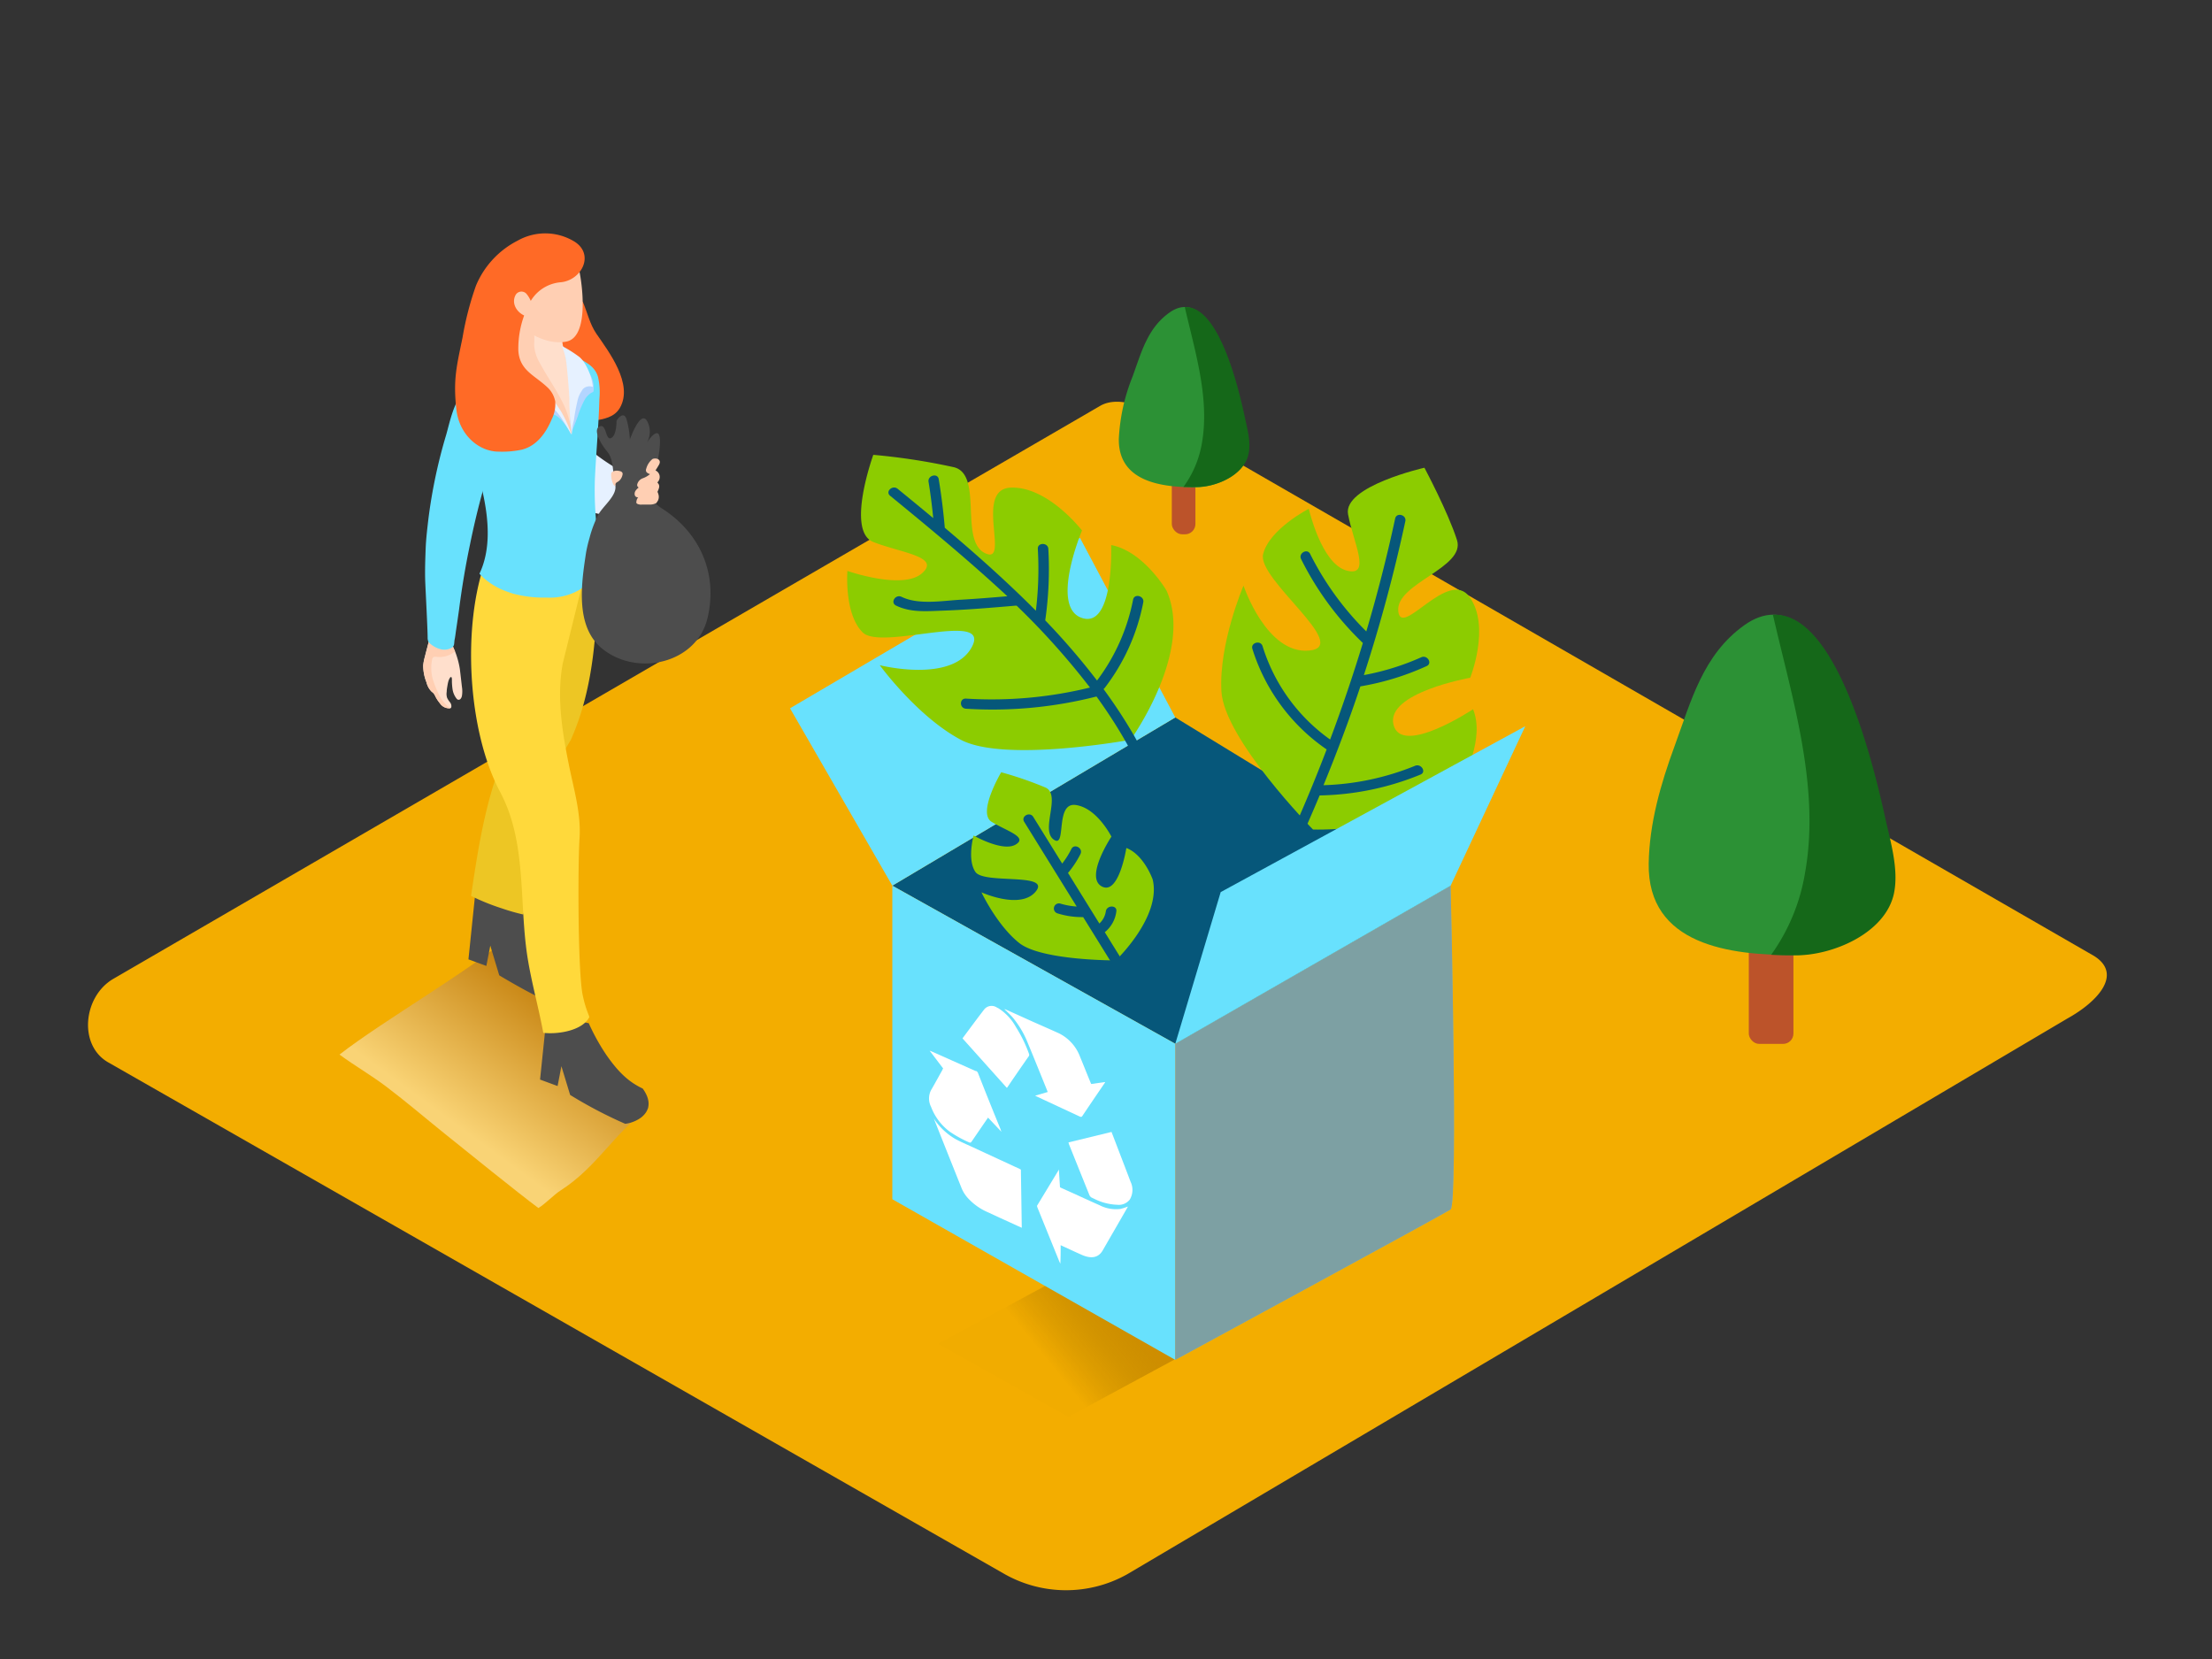 <svg xmlns="http://www.w3.org/2000/svg" xmlns:xlink="http://www.w3.org/1999/xlink" viewBox="0 0 400 300"><rect x="0" y="0" width="400" height="300" fill="#333333" stroke="none"/><defs><linearGradient id="linear-gradient" x1="190.26" y1="246.91" x2="203.41" y2="236.24" gradientUnits="userSpaceOnUse"><stop offset="0" stop-opacity="0.03"/><stop offset="0.97" stop-color="#7f4a00"/></linearGradient><linearGradient id="linear-gradient-2" x1="103.25" y1="176.52" x2="83.08" y2="204.02" gradientUnits="userSpaceOnUse"><stop offset="0" stop-color="#7f3500"/><stop offset="0.04" stop-color="#843d0a"/><stop offset="1" stop-color="#fff"/></linearGradient></defs><title>HA</title><g style="isolation:isolate"><g id="Layer_2" data-name="Layer 2"><path d="M203.88,284.65l170-100.49c5.41-3,10.06-8,4.78-11.3L208,74.5c-2.56-1.59-6.45-2.63-9.05-1.11L20.5,177c-5.42,3.14-6.38,11.92-1,15.07l161.93,92.44A22.61,22.61,0,0,0,203.88,284.65Z" fill="#f3ad00"/><rect x="211.9" y="68.31" width="4.27" height="28.31" rx="1.87" ry="1.87" fill="#bc532a"/><path d="M224.58,74.1c-1-4.27-5.36-23.1-13.11-17.57-4,2.83-5.09,7.27-6.68,11.6a34.54,34.54,0,0,0-2.47,11.22c-.12,7.83,7.84,8.79,13.94,8.76,3.52,0,8.53-2.09,9.35-5.91.5-2.3-.35-5-.84-7.27Z" fill="#2c9135"/><path d="M225,74.93l-.19-.83c-.87-3.78-4.39-18.94-10.56-18.56,1.83,8,4.53,16.43,3.09,24.61A18.7,18.7,0,0,1,214,88.06c.82,0,1.63.05,2.41,0,3.52,0,8.53-2.09,9.35-5.91C226.29,79.9,225.45,77.19,225,74.93Z" fill="#156819"/><path d="M197.82,219c-6-4.11,13.56,9.34,8.27,4.27L169.67,243l23.55,13.21,43.62-23.59C234.42,230.74,200.31,220.7,197.82,219Z" opacity="0.32" fill="url(#linear-gradient)"/><rect x="316.24" y="135.3" width="8.07" height="53.47" rx="1.87" ry="1.87" fill="#bc532a"/><path d="M340.19,146.24c-1.86-8.07-10.12-43.63-24.77-33.18-7.5,5.35-9.62,13.72-12.62,21.91-2.49,6.78-4.55,13.91-4.66,21.18-.24,14.8,14.81,16.6,26.33,16.55,6.64,0,16.11-4,17.66-11.16.94-4.35-.66-9.47-1.59-13.73Q340.37,147,340.19,146.24Z" fill="#2c9135"/><path d="M340.89,147.81q-.17-.79-.35-1.57c-1.65-7.14-8.3-35.76-19.94-35.06,3.46,15.09,8.56,31,5.84,46.48a35.32,35.32,0,0,1-6.16,15c1.55.08,3.07.1,4.54.09,6.64,0,16.11-4,17.66-11.16C343.41,157.19,341.82,152.07,340.89,147.81Z" fill="#156819"/><polygon points="262.32 160.16 212.53 129.74 161.36 160.16 212.53 188.75 262.32 160.16" fill="#06577a"/><polygon points="161.36 160.16 142.86 128.08 195.29 97.25 212.53 129.74 161.36 160.16" fill="#68e1fd"/><path d="M204.46,133.77s11.48-15.94,6.47-27c0,0-4.13-7.08-10-8.21,0,0,.59,15.12-5.27,13.19s0-15.82,0-15.82-6.14-8-12.87-7.75,0,14.14-4.68,11.84-.29-14.12-5.56-15.52a114.6,114.6,0,0,0-14.63-2.25s-5,13.79,0,15.76,12.29,2.64,8.78,5.68-13.46-.45-13.46-.45-.62,7.76,2.76,11.12,23.27-4.07,19.76,2.6-16.67,3.33-16.67,3.33,6.73,9.25,14.63,13.47S204.46,133.77,204.46,133.77Z" fill="#8ccc00"/><path d="M162.32,88.39c2.13,1.74,4.29,3.51,6.44,5.3-.22-2.2-.49-4.38-.85-6.56-.19-1.15,1.64-1.65,1.84-.49q.72,4.38,1.1,8.8c5.65,4.77,11.25,9.75,16.47,15a62.91,62.91,0,0,0,.35-11.19c-.07-1.18,1.84-1.17,1.9,0a64.71,64.71,0,0,1-.56,12.93,127.91,127.91,0,0,1,9.37,10.88,35.59,35.59,0,0,0,6.52-14.63c.23-1.16,2.06-.67,1.84.49a36.83,36.83,0,0,1-7,15.51,1,1,0,0,1-.19.17c8.38,11.41,14.13,24.22,14.63,39.05,0,1.18-1.86,1.18-1.9,0-.47-14.29-6-26.66-14-37.7a76.19,76.19,0,0,1-23.59,2.21c-1.22-.07-1.23-1.91,0-1.83a74.67,74.67,0,0,0,22.41-2,134.42,134.42,0,0,0-13.26-14.81,1,1,0,0,1-.17,0c-4.44.38-8.89.76-13.35.91-2.89.1-5.65.35-8.28-.92-1.1-.53-.13-2.11,1-1.58,3.08,1.49,7.37.7,10.66.52,2.82-.16,5.64-.39,8.46-.63C175.27,101.42,168,95.41,161,89.68,160,88.92,161.39,87.63,162.32,88.39Z" fill="#06577a"/><path d="M237.43,150s20.15.75,27.12-9.24c0,0,4-7.16,1.83-12.51,0,0-12.94,8.6-14.39,2.81s13.87-8.5,13.87-8.5,3.72-9.29-.12-14.61-12.39,7.6-12.89,2.56,12.22-7.82,10.62-12.85-5.89-13.08-5.89-13.08S242.83,87.92,243.77,93s4.29,11.39-.27,10.17S236.67,92,236.67,92s-7.14,3.67-8.26,8.21,16.07,16.7,8.34,17.43-11.88-11.74-11.88-11.74-4.49,10.43-4,19.11S237.43,150,237.43,150Z" fill="#8ccc00"/><path d="M226.47,117.33c-.35-1.13,1.49-1.62,1.84-.49a32.46,32.46,0,0,0,12.22,16.89q3.24-8.64,5.92-17.46a54.77,54.77,0,0,1-11.17-15.17c-.53-1.06,1.12-2,1.64-.92a53.31,53.31,0,0,0,10.15,14c2-6.74,3.74-13.54,5.22-20.42.25-1.15,2.08-.67,1.84.49a281.5,281.5,0,0,1-7.5,27.83A45.9,45.9,0,0,0,257,118.86c1.1-.5,2.07,1.08,1,1.58a48,48,0,0,1-12,3.68h0c-2,6-4.26,12-6.67,17.87a47.58,47.58,0,0,0,16.56-3.51c1.11-.46,2.09,1.12,1,1.58a50.2,50.2,0,0,1-18.26,3.78q-4.59,11-10.09,21.67c-.55,1.05-2.19.13-1.64-.92a280.22,280.22,0,0,0,13-29.07h0A34.5,34.5,0,0,1,226.47,117.33Z" fill="#06577a"/><path d="M201.77,173.67s8.29-7.87,6.67-14.64c0,0-1.56-4.45-4.76-5.69,0,0-1.34,8.64-4.45,6.95s1.75-9,1.75-9-2.6-5.18-6.45-5.72-1.57,8-4,6.24,1.4-8-1.43-9.38a65.55,65.55,0,0,0-8.05-2.78s-4.35,7.32-1.75,8.95,6.68,2.76,4.35,4.13-7.59-1.64-7.59-1.64-1.21,4.34.33,6.59,13.66.08,10.93,3.5-9.84.18-9.84.18,2.79,5.94,6.81,9.15S201.77,173.67,201.77,173.67Z" fill="#8ccc00"/><path d="M186.84,147.71l5.24,8.45a15.69,15.69,0,0,0,1.66-2.64c.53-1.06,2.17-.14,1.64.92a17.38,17.38,0,0,1-2.19,3.34l-.07.06L198.8,167a3.69,3.69,0,0,0,1.17-2.2c.15-1.15,2.06-1.17,1.9,0a5.7,5.7,0,0,1-2.09,3.77l7.1,11.46c.63,1-1,1.94-1.64.92l-9.37-15.11a14.75,14.75,0,0,1-4.63-.67.92.92,0,0,1,.51-1.77,13.11,13.11,0,0,0,2.95.53l-9.49-15.31C184.57,147.62,186.21,146.7,186.84,147.71Z" fill="#06577a"/><path d="M212.53,245.91V188.74l-51.17-28.58v56.7Z" fill="#68e1fd"/><path d="M212.53,188.74l49.79-28.58s1.38,57.63,0,58.55-49.79,27.2-49.79,27.2Z" fill="#68e1fd"/><path d="M212.53,188.74l49.79-28.58s1.38,57.63,0,58.55-49.79,27.2-49.79,27.2Z" fill="#9b4726" opacity="0.42"/><polygon points="262.32 160.16 275.82 131.32 220.74 161.32 212.53 188.75 262.32 160.16" fill="#68e1fd"/><g style="isolation:isolate"><path d="M168.75,202.09a11.69,11.69,0,0,0,3.95,3.84c.5.28,1,.52,1.51.75l.5.23.71.32,8.93,4.13.26.14.16,10.52-.71-.32-3.14-1.43-2.36-1.09a10.49,10.49,0,0,1-3.33-2.31,6.21,6.21,0,0,1-1.34-2q-2.51-6.27-5-12.54Z" fill="#fff"/><path d="M176.49,193.66a.67.67,0,0,1,.38.42q2,5.1,4.09,10.19c0,.09.06.19.13.39l-2.42-2.56-.69,1-2.3,3.36c-.11.17-.23.21-.47.1a21.31,21.31,0,0,1-3.44-1.9,10,10,0,0,1-3.41-4.52,3.29,3.29,0,0,1,0-3c.71-1.22,1.38-2.46,2.07-3.69,0-.07.07-.15.12-.24L168.11,190l.26.09,8.07,3.59Z" fill="#fff"/></g><path d="M180.25,182.18l.3.15a9.36,9.36,0,0,1,3.15,3.37,24.46,24.46,0,0,1,2.37,4.85.53.53,0,0,1,0,.4q-2,2.85-3.92,5.69l-.09.07-8-8.93a2.29,2.29,0,0,1,.17-.25c1.24-1.67,2.48-3.36,3.75-5A1.71,1.71,0,0,1,180.25,182.18Z" fill="#fff"/><path d="M191.5,186.86a7.75,7.75,0,0,1,3.82,4.27c.67,1.61,1.3,3.23,2,4.89l2.51-.35,0,.08-.27.39c-1.29,1.89-2.57,3.77-3.84,5.67-.12.19-.26.19-.5.08-2.56-1.2-5.12-2.38-7.68-3.58l-.36-.18,2.28-.66-.21-.54c-1.12-2.76-2.23-5.52-3.37-8.27a17.22,17.22,0,0,0-2.71-4.62c-.36-.42-.76-.8-1.15-1.18-.1-.11-.22-.2-.33-.3v-.09l3,1.35,1.48.67C187.93,185.28,189.72,186.05,191.5,186.86Z" fill="#fff"/><g style="isolation:isolate"><path d="M191.48,211.47c.07,1.14.13,2.17.2,3.22l.3.16c2.28,1,4.57,2.09,6.85,3.09a6.48,6.48,0,0,0,3.8.67,10.9,10.9,0,0,0,1.32-.43l-.07.17c-1.49,2.59-3,5.2-4.48,7.77-.77,1.32-2.05,1.54-3.71.83l-1.16-.52-2.32-1.07-.41-.19c0,1.1,0,2.17-.06,3.35-.1-.23-.16-.35-.21-.47l-3.9-9.62c-.09-.22-.15-.4,0-.56l3.78-6.24Z" fill="#fff"/><path d="M201,204.69l1.34,3.5c.7,1.83,1.41,3.67,2.1,5.5a3.4,3.4,0,0,1-.14,3.23,2.51,2.51,0,0,1-2.27.94,9.94,9.94,0,0,1-4-1l-.65-.31a1,1,0,0,1-.36-.39q-1.88-4.66-3.75-9.33c0-.07,0-.14-.08-.24Z" fill="#fff"/></g><path d="M69.89,196.53c3.57,2.7,7,5.64,10.47,8.43s13.49,10.89,17,13.49c1.15-.67,2.82-2.41,3.94-3.13,6.65-4.24,9.65-10.3,16-15C110.67,193,96.6,172.92,92,169.38c-6.45,5.81-22.63,15.11-30.61,21.32C64.15,192.73,67.15,194.45,69.89,196.53Z" opacity="0.46" fill="url(#linear-gradient-2)" style="mix-blend-mode:multiply"/><path d="M111.65,84.79a36.92,36.92,0,0,1-5.07-3.54c-1.72,2.9-.46,8,0,11.43.29-.21,1.74.36,2.07.26s.82-.29,1.22-.44,1.1-.39,1.64-.62a15.88,15.88,0,0,0,3.38-2,.89.89,0,0,0,.32-.36,1,1,0,0,0,0-.54,13.4,13.4,0,0,1-.19-2.7,1.35,1.35,0,0,0-.07-.59c-.2-.45-1.13-.3-1.54-.4A10.93,10.93,0,0,1,111.65,84.79Z" fill="#e6f1ff"/><path d="M105.37,54.52c.84,1.95,1.26,4.05,2.47,5.82,2.3,3.33,6.69,9.09,4.28,13.37-1,1.77-2.93,2.08-4.76,2.37L100.6,60.23" fill="#ff6a26"/><path d="M103.1,134l.12-.21c4.33-9.65,4.87-21,4.74-31.48-1,.2-6.4-3.27-6.79-2.25-.48,1.25-1.81,4.05-2.91,4.76s4.6,9,3.88,10.07c-.91,1.4-1.32,3.52-1.88,5.11-.5,1.4-1,2.81-1.49,4.21-.78,2.2-1.57,4.41-2.35,6.61s-2.2,6.69-.35,8.7A3.45,3.45,0,0,0,98,140.54a1.51,1.51,0,0,0,1.13-.16,2.21,2.21,0,0,0,.56-.69Z" fill="#edc624"/><path d="M100.44,181.66a6.36,6.36,0,0,0,2.94-1.17c2.08-1.62,1.53-3.65.28-5.35a13.38,13.38,0,0,1-2.67-1.66c-4.35-3.47-7.28-10.41-7.28-10.41l-7.76-1.59-1.24,12,3.24,1.19.71-3.67,1.62,5.37S96.88,180.38,100.44,181.66Z" fill="#4d4d4d"/><path d="M113.06,203.22a6.23,6.23,0,0,0,2.88-1.14c2-1.59,1.49-3.57.28-5.24a13.1,13.1,0,0,1-2.62-1.62c-4.26-3.4-7.13-10.19-7.13-10.19l-7.59-1.56-1.22,11.75,3.17,1.17.69-3.59L103.1,198A80.28,80.28,0,0,0,113.06,203.22Z" fill="#4d4d4d"/><path d="M97.61,149.64a12.42,12.42,0,0,0-.74-2.74c-1.59-4.53-3-9.14-4.14-13.79l0,.1c-4.55,9-6.09,18.92-7.55,28.8a40.45,40.45,0,0,0,5.56,2.25,37.5,37.5,0,0,0,3.87,1.11c.18-.51.36-1,.51-1.53.57-1.81,1-3.68,1.37-5.54s.77-3.82,1-5.76A11.51,11.51,0,0,0,97.61,149.64Z" fill="#edc624"/><path d="M105.33,105.5c-.55,1.1-3.29-2.41-4.51-2.26-4.09.49-6.81,1.77-10.17-.69-.65-.47-2.29-.77-2.77-1.38-4.4,11.94-3.31,31,2.54,42a28.88,28.88,0,0,1,2.53,6.75c1.85,7.56,1.23,15.71,2.47,23.37.73,4.52,2,9,2.82,13.48,2.93.32,7.16-.5,8.33-2.85a2.92,2.92,0,0,0-.15-.45,20,20,0,0,1-1-3.3c-.94-3.81-.94-23.76-.62-28.58.29-4.4-1-8.75-1.87-13-1.23-6.07-2.32-12.48-1.16-18.64" fill="#ffd93b"/><path d="M107.73,93.42a59.83,59.83,0,0,1-.16-6.69c.22-4.86.69-9.72.82-14.58a12.62,12.62,0,0,0-.25-4c-.7-2.3-2.77-2.81-4.55-4-1.13-.79-1.8-.69-3.17-.48a38.54,38.54,0,0,0-4.49,1A39.56,39.56,0,0,0,87.5,68a12.76,12.76,0,0,0-3.41,2.53,6.08,6.08,0,0,0-1.58,3.38,5,5,0,0,1,.41.94c2.58,8.06,7.86,20.31,3.78,28.9.22.23.44.46.67.68A12.78,12.78,0,0,0,91.75,107c.34.13.69.24,1,.34a21.27,21.27,0,0,0,6.07.72,10.7,10.7,0,0,0,6.15-1.51,10.28,10.28,0,0,0,1.65-1.5l.33-.38a5.79,5.79,0,0,0,.89-1.37,6.63,6.63,0,0,0,.23-2.86C108.08,98.14,107.89,95.78,107.73,93.42Z" fill="#68e1fd"/><path d="M92.17,66.47l0,.19a5.8,5.8,0,0,0,1,2.7A4.89,4.89,0,0,0,95,70.75a7.18,7.18,0,0,0,1.23.47c.23.07.47.13.71.18a6.37,6.37,0,0,0,1,.15,1.57,1.57,0,0,1,.79.12,2.07,2.07,0,0,1,.55.5l.1.13a27.76,27.76,0,0,1,2.18,3q.49.78.94,1.59c.14.28.29.54.43.82a3.64,3.64,0,0,1,.19.4c0,.07.07.16.11.24a.69.69,0,0,1,.08.2c0-.18,0-.37,0-.56s0-.22,0-.34a8.26,8.26,0,0,1,.11-.88c.08-.62.15-1.25.2-1.89a21.19,21.19,0,0,0,0-4.09,27.25,27.25,0,0,0-.86-4.31,16.57,16.57,0,0,1-.45-2c-.06-.47,0-1.12-.37-1.42s-1.33-13-2-8c-.23,1.62-2.09,5.93-3.39,4.91A17.83,17.83,0,0,1,94,57.42a15.9,15.9,0,0,0-.54,3.46,4.82,4.82,0,0,1-.85,2.85A3.57,3.57,0,0,0,92.17,66.47Z" fill="#ffdfcc"/><path d="M104.56,48.17c.4,1.07,2.48,12.7-2.15,13.6s-9.31-3.53-9.31-3.53a5.27,5.27,0,0,1,.73-7.1C97.37,47.57,104.56,48.17,104.56,48.17Z" fill="#ffcfb3"/><path d="M112.27,85.78a4.67,4.67,0,0,1,1.59-1.17q.55-.28,1.1-.54a8.28,8.28,0,0,1,1.38-.52,1.72,1.72,0,0,1,1.49.16,1.63,1.63,0,0,1,.54,1.15,10.84,10.84,0,0,1,0,1.32,10.24,10.24,0,0,0,.54,2.92,2.64,2.64,0,0,1-.07,1.56,1.92,1.92,0,0,1-.95.89,3.11,3.11,0,0,1-.58.2,6.09,6.09,0,0,1-.68.12,6.34,6.34,0,0,1-3.71-.48,2,2,0,0,1-.95-2.15.62.62,0,0,0,0-.21.64.64,0,0,0-.1-.19A2.73,2.73,0,0,1,112.27,85.78Z" fill="#ffbf99"/><path d="M107.34,70.73c-.06.19-.23.2-.42.31a3.49,3.49,0,0,0-1.17,1.21,16.62,16.62,0,0,0-1.26,3q-.3.83-.63,1.66l-.32.8c-.06.14-.34.61-.3.75a4.82,4.82,0,0,1-.11-1.19,37.29,37.29,0,0,1,.26-4.55,6.68,6.68,0,0,1,.52-2.15c.46-1,1.35-1.7,1.54-2.76a2.39,2.39,0,0,1,.25-1,.2.2,0,0,1,.13-.1.21.21,0,0,1,.15.08,4.54,4.54,0,0,1,1.36,3,5.5,5.5,0,0,1,0,.8A.42.42,0,0,1,107.34,70.73Z" fill="#b3d5ff"/><path d="M100.9,75.39a3.25,3.25,0,0,0-2.53-.62,3.43,3.43,0,0,0-2,1.14,24.38,24.38,0,0,1-2.08-2,10.67,10.67,0,0,1-2.64-8.55c0,.13.23.47.29.57a4.57,4.57,0,0,0,.39.55,4.45,4.45,0,0,0,1,.89c.37.24.65.55,1,.83a15.26,15.26,0,0,0,1.32.93,30.32,30.32,0,0,1,4.74,3.15,8.6,8.6,0,0,1,2.87,6.11c0,.05,0,.1,0,.16A9.26,9.26,0,0,0,100.9,75.39Z" fill="#b3d5ff"/><path d="M92.17,66.47l0,.19a12.38,12.38,0,0,0,1,1.46,21.74,21.74,0,0,0,3.07,3.1c.23.07.47.13.71.18a6.37,6.37,0,0,0,1,.15,1.57,1.57,0,0,1,.79.12,2.07,2.07,0,0,1,.55.5l.1.13a27.76,27.76,0,0,1,2.18,3q.49.78.94,1.59c.14.28.29.54.43.82a3.64,3.64,0,0,1,.19.4c0,.07.07.16.11.24a.69.69,0,0,1,.08.2c0-.18,0-.37,0-.56a16.19,16.19,0,0,0-1.73-5.51c-1.21-2.38-2.75-4.54-4-6.89a7.13,7.13,0,0,1-1-3.22,21,21,0,0,0,0-2.4A17.83,17.83,0,0,1,94,57.42a15.9,15.9,0,0,0-.54,3.46,4.82,4.82,0,0,1-.85,2.85A3.57,3.57,0,0,0,92.17,66.47Z" fill="#ffcfb3"/><path d="M105.33,70.44a1.68,1.68,0,0,1,1.88-.47,10.37,10.37,0,0,0-1.4-4.14,5.31,5.31,0,0,0-1-1.25A22.76,22.76,0,0,0,102,62.77a.9.9,0,0,0-.39-.17,11.15,11.15,0,0,1,.84,3.27q.18,1.71.32,3.42.11,1.36.19,2.72c0,.79,0,1.58.06,2.36q.13,2.14.4,4.26a9.8,9.8,0,0,1,.37-2.68,32.58,32.58,0,0,1,.61-3.32,4.91,4.91,0,0,1,.89-2.08Z" fill="#e6f1ff"/><path d="M97.93,73.35q-.71.68-1.35,1.42c-1.19-1.51-2.39-3-3.5-4.58a10.5,10.5,0,0,1-2-4.12,5.19,5.19,0,0,1,.28-2.71A6.8,6.8,0,0,1,92,62.11a3.43,3.43,0,0,1,.8-1,.83.83,0,0,1,.66-.14q-.09.75-.21,1.5a3.8,3.8,0,0,0-.12,1.19,4.3,4.3,0,0,0,1,2.06c1.49,1.84,3.18,3.48,4.74,5.26a25.14,25.14,0,0,1,2.63,3.49,22.64,22.64,0,0,1,1.84,4.12q-.76-1.32-1.58-2.61a11.87,11.87,0,0,0-1.47-1.93,5.11,5.11,0,0,0-1.2-.94C98.58,72.86,98.39,72.91,97.93,73.35Z" fill="#e6f1ff"/><path d="M76.53,120.32a8.13,8.13,0,0,0,.6,3.08,3.45,3.45,0,0,0,.93,1.68,4.23,4.23,0,0,1,.33.28,2.27,2.27,0,0,1,.32.53,6.46,6.46,0,0,0,.85,1.3,2,2,0,0,0,1.8.89l.06,0a.24.24,0,0,0,.11-.06.42.42,0,0,0,.08-.15,1.12,1.12,0,0,0-.24-.88,3.93,3.93,0,0,1-.51-.78,2.33,2.33,0,0,1-.08-1.12c0-.44.1-.88.17-1.32a6.61,6.61,0,0,1,.18-.74c.06-.14.13-.28.2-.4s.14-.23.26-.19.12.26.13.4l0,.49a11.64,11.64,0,0,0,.1,1.2,3.63,3.63,0,0,0,.74,1.8.58.58,0,0,0,.19.17.45.45,0,0,0,.53-.12,1.1,1.1,0,0,0,.25-.54,5,5,0,0,0,0-1.64c-.12-1.06-.24-2.12-.37-3.19a15.14,15.14,0,0,0-.79-3,2,2,0,0,0-.1-.26,15.13,15.13,0,0,1-.6-1.46c-.12-.41-.12-.88-.24-1.27,0,.18-.6.36-.71.36a8.28,8.28,0,0,1-1.35-.13,3.14,3.14,0,0,1-1.48-.64c-.36,1.42-.74,2.84-1.1,4.26A8.16,8.16,0,0,0,76.53,120.32Z" fill="#ffdfcc"/><path d="M76.53,120.32a8.13,8.13,0,0,0,.6,3.08,3.45,3.45,0,0,0,.93,1.68,4.23,4.23,0,0,1,.33.28,2.27,2.27,0,0,1,.32.53,6.46,6.46,0,0,0,.85,1.3,2,2,0,0,0,1.8.89l.06,0a8.09,8.09,0,0,1-1.57-1.63,10.06,10.06,0,0,1-.78-1.51,15.31,15.31,0,0,1-.86-2.31,7.56,7.56,0,0,1-.07-3.34.74.74,0,0,1,.14-.37c.17-.19.46-.16.71-.14a4.27,4.27,0,0,0,3.3-1,15.13,15.13,0,0,1-.6-1.46c-.12-.41-.12-.88-.24-1.27,0,.18-.6.36-.71.36a8.28,8.28,0,0,1-1.35-.13,3.14,3.14,0,0,1-1.48-.64c-.36,1.42-.74,2.84-1.1,4.26A8.16,8.16,0,0,0,76.53,120.32Z" fill="#ffcfb3"/><path d="M85,98.42A144.67,144.67,0,0,1,89.75,80.8c.85-2.5,2.13-5,.52-7.47a7.53,7.53,0,0,0-3.55-3.12c-4.09-1.26-5.28,5.93-6.07,8.53a93.73,93.73,0,0,0-3.16,14.92c-.22,1.86-.45,3.74-.52,5.62s-.15,4-.07,6c.07,1.74.43,8.46.43,10.08a1.84,1.84,0,0,0,.11.62.71.71,0,0,0,.14.2,1.24,1.24,0,0,0,.29.28,4.48,4.48,0,0,0,1.78.93,2.62,2.62,0,0,0,2-.24.86.86,0,0,0,.31-.26c.23-.31.16-.84.25-1.22.12-.57.18-1.19.27-1.77.18-1.2.35-2.38.52-3.58C83.51,106.33,84.17,102.35,85,98.42Z" fill="#68e1fd"/><path d="M93.6,43.52a16.07,16.07,0,0,0-7.52,8.11A55.7,55.7,0,0,0,83.65,61c-1.08,5.26-1.71,7.55-1.14,12.93.5,4.76,4.13,7.75,7.68,7.74a16.93,16.93,0,0,0,4.19-.36c2.72-.7,4.36-3.05,5.4-5.52a6.07,6.07,0,0,0,.62-3.21,4.67,4.67,0,0,0-1.52-2.64c-2.3-2.14-4.95-3-5.15-6.58a17.52,17.52,0,0,1,1.77-8,7,7,0,0,1,5.91-4.32c3.75-.36,6.16-5,2.49-7.34A10.14,10.14,0,0,0,93.6,43.52Z" fill="#ff6a26"/><path d="M96.37,56a5.12,5.12,0,0,0-1.17-2.87,1.22,1.22,0,0,0-1.94.17c-1,1.79.59,3.73,2.34,4a.53.53,0,0,0,.52-.82A.53.53,0,0,0,96.37,56Z" fill="#ffcfb3"/><path d="M106.61,97.26a20.27,20.27,0,0,1,1.56-4.14c.83-1.62,3.52-3.52,3.08-5.46-.53-2.39-.22-4.51-1.45-6s-2.63-4-1.36-4.55,1,2.55,2.05,2.11,1-3.15,1-3.15,1.35-2.18,1.88,0a16.18,16.18,0,0,1,.53,3.41s1.86-5.33,3.08-3.41A4,4,0,0,1,117,80s2-3.08,2.3-.88-1,7.05-1,7.05-2.63,3.22,1.39,5.77c6.81,4.32,10.2,11.74,8.24,19.87s-12.68,10.62-19,5.51c-5-4-3.79-11.92-2.94-17.46A26.08,26.08,0,0,1,106.61,97.26Z" fill="#4d4d4d"/><path d="M119.15,84.07q-.3.52-.62,1a1.29,1.29,0,0,1,.74.91,1.35,1.35,0,0,1-.3,1.15.19.19,0,0,0-.07.13c0,.05.05.09.09.13a.83.83,0,0,1,.2.73,2.82,2.82,0,0,1-.27.74.36.36,0,0,0,0,.12.42.42,0,0,0,.06.2,1.55,1.55,0,0,1,.09,1.1,1.31,1.31,0,0,1-.7.82,2.29,2.29,0,0,1-.87.14l-1.42,0a1.53,1.53,0,0,1-.83-.13.38.38,0,0,1-.17-.17.44.44,0,0,1,0-.21,1.44,1.44,0,0,1,.33-.81.54.54,0,0,1-.62-.39,1,1,0,0,1,.14-.79,2.68,2.68,0,0,1,.57-.58.51.51,0,0,1-.27-.56,1.57,1.57,0,0,1,1-1.11,4.21,4.21,0,0,0,1.31-.75c-.31-.11-.67-.27-.73-.6a.89.89,0,0,1,.07-.45A3.35,3.35,0,0,1,118,83a1.26,1.26,0,0,1,.94,0C119.42,83.25,119.38,83.67,119.15,84.07Z" fill="#ffcfb3"/><path d="M112,86.91a2.47,2.47,0,0,1-.44.3.57.57,0,0,0-.29.44.47.47,0,0,1,0,.13.09.09,0,0,1-.1.07l-.06,0a1.48,1.48,0,0,1-.29-.47,3.81,3.81,0,0,1-.3-1.61.51.51,0,0,1,.23-.47,1.76,1.76,0,0,1,1.19-.14c.38.06.74.23.63.69A2,2,0,0,1,112,86.91Z" fill="#ffcfb3"/></g></g></svg>